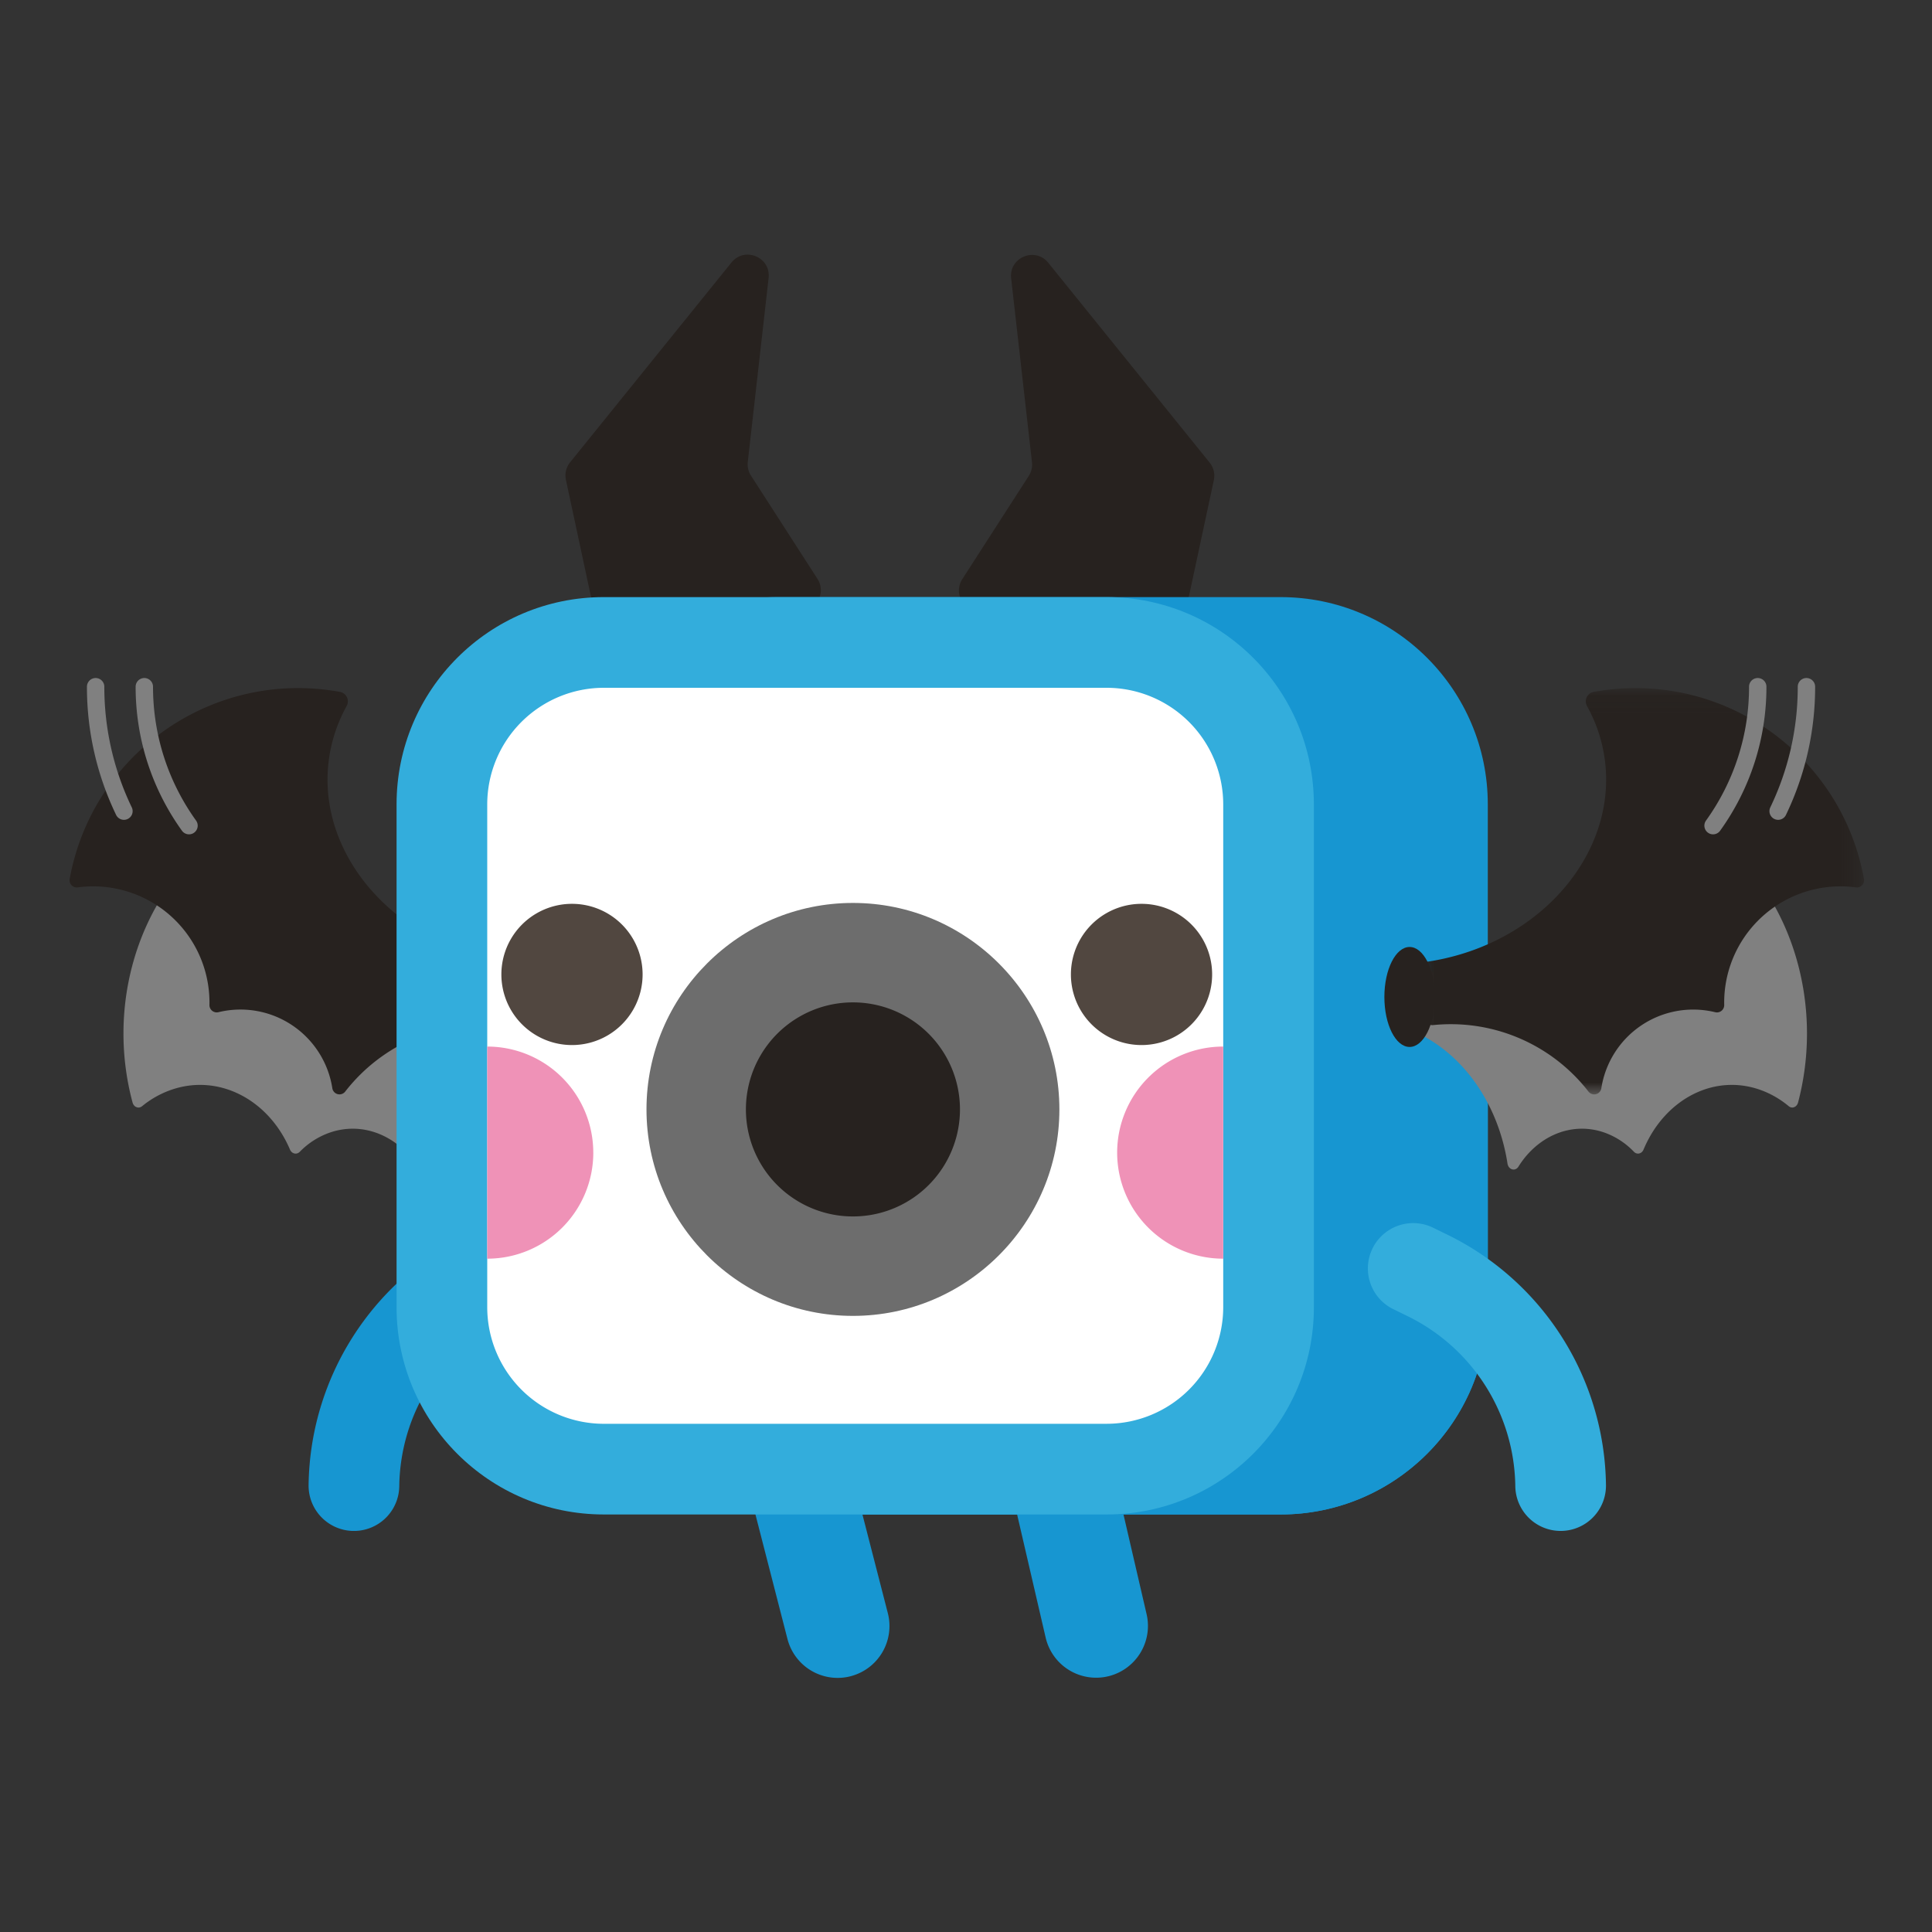 <svg width="100" height="100" viewBox="0 0 100 100" xmlns="http://www.w3.org/2000/svg" xmlns:xlink="http://www.w3.org/1999/xlink"><rect x="0" y="0" width="100" height="100" fill="#333333" stroke="none"/><defs><path id="a" d="M23.751.081v21.03H.173V.081h23.578z"/></defs><g fill="none" fill-rule="evenodd"><path d="M26.84 50.438c-.05-.219-.255-.337-.436-.252a9.89 9.89 0 0 1-.835.345c-4.797 1.724-9.72-.736-10.997-5.494a8.976 8.976 0 0 1-.302-2.532c.007-.342-.272-.6-.555-.498l-.01.003c-5.482 1.97-8.546 8.71-6.844 15.055.065.242.314.338.493.192a4.943 4.943 0 0 1 1.458-.83c2.474-.89 5.085.468 6.197 3.073.096.224.347.28.51.114a4.019 4.019 0 0 1 1.506-.975c1.738-.624 3.563.138 4.584 1.746.166.262.526.162.576-.157.47-2.984 2.227-5.598 4.79-6.774a.376.376 0 0 0 .203-.356 13.784 13.784 0 0 0-.339-2.66" fill="gray"/><path d="M5.903 45.975a6.011 6.011 0 0 0-1.88-.044.372.372 0 0 1-.417-.434c1.187-6.536 7.447-10.873 13.983-9.686l.012.002a.5.5 0 0 1 .338.739 7.828 7.828 0 0 0-.86 2.406c-.89 4.902 3.024 9.717 8.743 10.756.34.062.68.108 1.016.14.225.022.38.236.33.457a12.02 12.02 0 0 1-.883 2.54.37.37 0 0 1-.372.207 9.02 9.02 0 0 0-8.046 3.443.375.375 0 0 1-.665-.17 4.812 4.812 0 0 0-5.891-3.941.377.377 0 0 1-.47-.374 6.014 6.014 0 0 0-4.938-6.04" fill="#27221F"/><path d="M28.431 51.603c0 1.429-.584 2.587-1.305 2.587s-1.305-1.158-1.305-2.587c0-1.43.584-2.588 1.305-2.588.72 0 1.305 1.159 1.305 2.588m25.828-38.001l8.353 10.343c.205.255.285.589.216.909l-1.273 5.936c-.107.5-.549.857-1.06.857h-9.774c-.859 0-1.377-.95-.912-1.672l3.44-5.341c.136-.21.194-.46.166-.71l-1.078-9.519c-.122-1.078 1.24-1.647 1.922-.803m-16.398-.015L29.508 23.93a1.085 1.085 0 0 0-.216.909l1.273 5.935c.107.5.549.858 1.06.858h9.774c.859 0 1.377-.95.912-1.672l-3.44-5.341a1.085 1.085 0 0 1-.166-.71l1.078-9.52c.122-1.077-1.24-1.647-1.922-.802" fill="#27221F"/><path d="M77.008 67.661V41.634c0-5.925-4.803-10.728-10.727-10.728H40.255c-5.924 0-10.727 4.803-10.727 10.728v26.027c0 5.925 4.803 10.728 10.727 10.728h26.026c5.924 0 10.727-4.803 10.727-10.728" fill="#1796D1"/><path d="M29.528 52.018v15.643c0 5.925 4.803 10.728 10.727 10.728h26.026c5.924 0 10.727-4.803 10.727-10.728V52.018h-47.48z" fill="#1796D1"/><path d="M82.095 78.837a2.345 2.345 0 0 0 1.03-1.974 14.63 14.63 0 0 0-8.208-12.956l-.74-.361a2.346 2.346 0 1 0-2.06 4.216l.74.362a9.94 9.94 0 0 1 5.575 8.801 2.347 2.347 0 0 0 3.663 1.912" fill="#33ADDC"/><path d="M17.003 78.837a2.344 2.344 0 0 1-1.03-1.974 14.63 14.63 0 0 1 8.208-12.956l.74-.361a2.347 2.347 0 1 1 2.06 4.216l-.74.362a9.938 9.938 0 0 0-5.575 8.801 2.346 2.346 0 0 1-3.663 1.912m40.338 7.932a2.682 2.682 0 0 0 2.007-3.219l-2.12-9.144-5.225 1.212 2.12 9.144a2.682 2.682 0 0 0 3.218 2.007m-13.316-.007a2.682 2.682 0 0 0 1.929-3.265l-2.339-9.09-5.194 1.336 2.338 9.09a2.682 2.682 0 0 0 3.266 1.93" fill="#1796D1"/><path d="M68.006 67.661V41.634c0-5.925-4.802-10.728-10.727-10.728H31.253c-5.924 0-10.727 4.803-10.727 10.728v26.027c0 5.925 4.803 10.728 10.727 10.728H57.28c5.925 0 10.727-4.803 10.727-10.728" fill="#33ADDC"/><path d="M31.253 73.696a6.041 6.041 0 0 1-6.034-6.035V41.634a6.04 6.04 0 0 1 6.034-6.034H57.28a6.04 6.04 0 0 1 6.034 6.034V67.66a6.041 6.041 0 0 1-6.034 6.035H31.253z" fill="#FFF"/><path d="M30.708 59.66a5.49 5.49 0 0 0-5.489-5.49v10.979a5.49 5.49 0 0 0 5.49-5.49m27.115.001a5.49 5.49 0 0 1 5.49-5.49v10.979a5.49 5.49 0 0 1-5.49-5.49" fill="#EF92B7"/><path d="M33.261 50.437a3.655 3.655 0 1 1-7.31 0 3.655 3.655 0 0 1 7.31 0m29.479 0a3.655 3.655 0 1 1-7.31 0 3.655 3.655 0 0 1 7.31 0" fill="#514740"/><path d="M44.148 68.11c-5.892 0-10.686-4.794-10.686-10.687s4.794-10.687 10.686-10.687 10.686 4.794 10.686 10.687S50.04 68.11 44.148 68.11" fill="#6D6D6D"/><path d="M49.688 57.423a5.54 5.54 0 1 1-11.08 0 5.54 5.54 0 0 1 11.08 0" fill="#27221F"/><path d="M86.35 42.01l-.01-.003c-.277-.102-.55.156-.543.498a9.142 9.142 0 0 1-.297 2.532c-1.253 4.758-6.085 7.218-10.793 5.494a9.486 9.486 0 0 1-.82-.345c-.177-.085-.378.033-.427.252a14.03 14.03 0 0 0-.331 2.66c-.005.156.075.299.198.356 2.515 1.176 4.24 3.79 4.701 6.774.05.32.403.419.566.157 1.002-1.608 2.792-2.37 4.499-1.746a3.94 3.94 0 0 1 1.477.975c.16.165.407.11.5-.114 1.092-2.605 3.655-3.962 6.083-3.074a4.827 4.827 0 0 1 1.43.83c.176.147.42.05.485-.191 1.67-6.344-1.337-13.085-6.717-15.055" fill="gray"/><g transform="translate(72.735 35.534)"><mask id="b" fill="#fff"><use xlink:href="#a"/></mask><path d="M21.448 10.441a6.011 6.011 0 0 1 1.88-.044.372.372 0 0 0 .417-.434C22.558 3.427 16.298-.91 9.762.277L9.75.279a.5.5 0 0 0-.338.739c.41.739.704 1.545.86 2.406.89 4.902-3.024 9.718-8.743 10.756-.34.062-.68.108-1.016.141a.375.375 0 0 0-.33.456c.202.894.501 1.744.883 2.54a.37.37 0 0 0 .372.208 9.02 9.02 0 0 1 8.047 3.442.374.374 0 0 0 .664-.17 4.813 4.813 0 0 1 5.891-3.94.377.377 0 0 0 .47-.375 6.014 6.014 0 0 1 4.938-6.04" fill="#27221F" mask="url(#b)"/></g><path d="M71.655 51.603c0 1.429.584 2.587 1.305 2.587s1.306-1.158 1.306-2.587c0-1.43-.585-2.588-1.306-2.588-.72 0-1.305 1.159-1.305 2.588" fill="#27221F"/><path d="M6.415 41.984a14.797 14.797 0 0 1-1.465-6.44m2.52 0c0 2.684.858 5.167 2.313 7.191m82.253-.751a14.795 14.795 0 0 0 1.465-6.44m-2.521 0a12.27 12.27 0 0 1-2.312 7.191" stroke="gray" stroke-width=".9" stroke-linecap="round"/></g></svg>